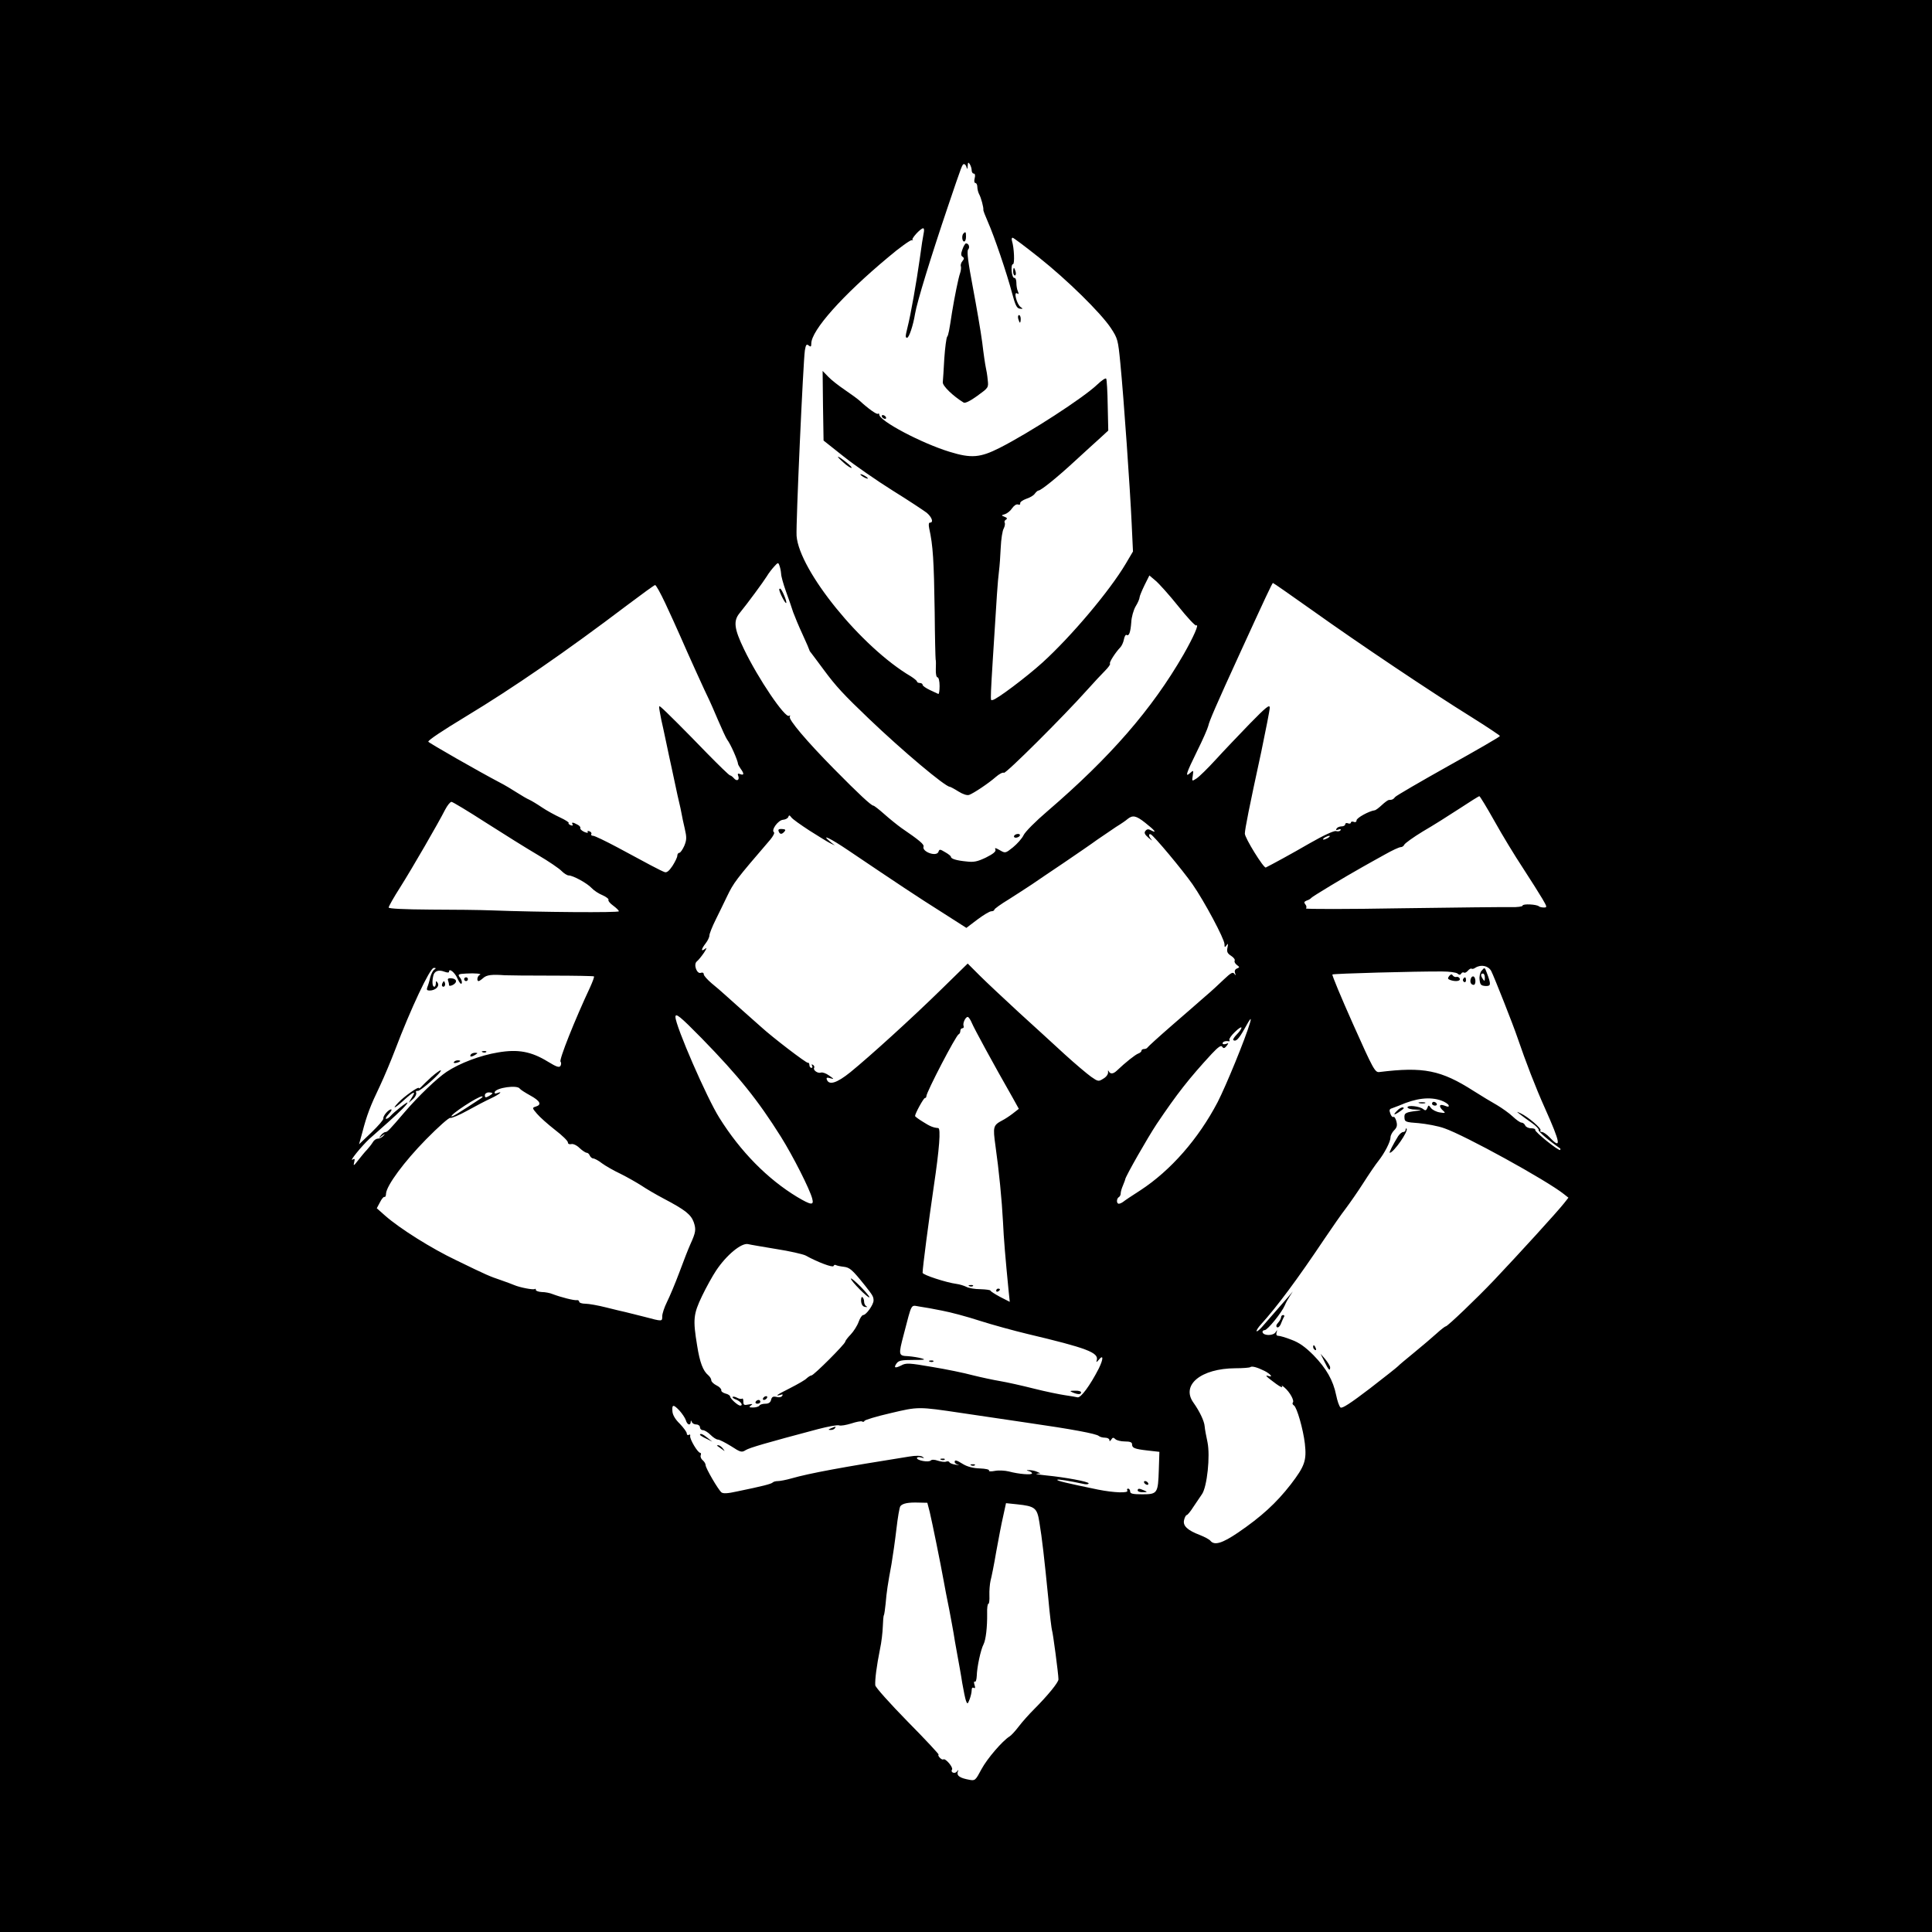 <?xml version="1.0" standalone="no"?>
<!DOCTYPE svg PUBLIC "-//W3C//DTD SVG 20010904//EN"
 "http://www.w3.org/TR/2001/REC-SVG-20010904/DTD/svg10.dtd">
<svg version="1.0" xmlns="http://www.w3.org/2000/svg"
 width="1024" height="1024" viewBox="0 0 1024 1024"
 preserveAspectRatio="xMidYMid meet">
  <rect width="1024" height="1024" fill="white"/>
<g transform="translate(0,1024) scale(0.1,-0.1)"
fill="#000000" stroke="none">
<path d="M0 5120 l0 -5120 5120 0 5120 0 0 5120 0 5120 -5120 0 -5120 0 0
-5120z m5150 4218 c0 -10 5 -18 11 -18 7 0 9 -10 5 -25 -4 -14 -2 -25 4 -25 5
0 10 -9 10 -20 0 -11 4 -28 9 -38 11 -19 25 -73 23 -84 -1 -4 10 -32 24 -64
33 -74 101 -274 128 -377 17 -64 25 -81 41 -83 18 -2 18 -1 4 9 -20 15 -38 84
-18 72 9 -6 10 -3 4 11 -5 10 -8 31 -8 46 0 15 -5 26 -11 25 -6 -1 -12 15 -14
36 -2 20 1 37 7 37 10 0 6 87 -5 122 -3 10 -2 18 3 18 5 0 67 -47 139 -104
151 -120 328 -294 382 -375 36 -55 38 -62 50 -186 18 -182 52 -671 60 -849 l7
-149 -39 -66 c-85 -143 -287 -383 -441 -523 -85 -77 -246 -198 -264 -198 -14
0 -16 -55 23 560 3 47 8 103 11 125 3 22 7 77 9 122 2 45 9 91 16 102 6 12 8
26 5 31 -3 5 0 12 7 16 8 5 6 10 -8 15 -18 7 -18 8 3 14 12 4 29 18 38 32 10
14 22 22 31 19 7 -3 13 0 11 6 -1 7 13 17 32 24 19 6 40 18 46 28 7 9 15 16
19 16 13 0 100 70 196 159 52 48 113 103 135 123 l39 36 -3 133 c-1 74 -5 138
-8 142 -3 5 -24 -9 -47 -31 -73 -70 -360 -256 -518 -336 -103 -52 -150 -56
-264 -21 -148 45 -374 164 -374 198 0 5 -3 7 -6 4 -6 -6 -50 25 -99 70 -11 10
-46 35 -78 57 -31 21 -71 52 -87 69 l-30 31 2 -184 3 -185 107 -85 c59 -47
176 -128 259 -180 84 -52 165 -106 181 -118 28 -24 37 -52 17 -52 -7 0 -8 -11
-4 -31 20 -90 25 -169 29 -444 1 -132 4 -244 5 -250 2 -5 2 -29 1 -52 -1 -25
3 -43 9 -43 6 0 11 -20 11 -46 0 -25 -3 -44 -7 -42 -5 2 -25 12 -45 21 -21 10
-38 22 -38 27 0 6 -7 10 -15 10 -8 0 -15 4 -15 8 0 4 -15 16 -32 27 -262 154
-592 561 -606 745 -4 61 35 923 44 983 5 30 9 35 20 26 11 -9 14 -7 14 10 0
70 166 256 407 457 61 52 118 92 125 91 7 -2 9 -2 5 1 -10 5 42 62 56 62 5 0
6 -11 3 -24 -3 -13 -13 -75 -21 -137 -17 -121 -48 -298 -65 -364 -12 -49 -12
-55 -2 -55 10 0 32 65 42 127 10 61 83 299 174 568 77 227 76 225 86 225 5 0
11 -8 13 -17 3 -12 5 -10 6 7 1 20 3 22 11 10 5 -8 10 -23 10 -32z m-1010
-2138 c0 -14 12 -56 26 -95 14 -38 31 -88 38 -110 8 -22 30 -75 50 -118 20
-43 36 -81 36 -83 0 -3 5 -10 11 -17 5 -7 35 -46 65 -87 65 -88 105 -131 240
-260 179 -171 404 -360 428 -360 3 0 24 -11 46 -25 24 -15 46 -22 57 -18 24 9
101 60 141 95 18 16 38 26 43 22 10 -6 317 300 442 440 34 38 76 83 94 101 18
18 30 35 26 38 -5 6 29 59 55 86 7 7 16 26 19 42 3 16 9 26 14 24 13 -9 21 14
25 67 1 27 12 65 23 84 12 19 21 41 21 48 0 6 12 35 26 64 l26 52 33 -28 c18
-15 72 -75 120 -135 47 -59 90 -105 95 -102 18 11 -14 -61 -67 -154 -168 -291
-388 -544 -722 -831 -61 -52 -118 -109 -126 -127 -8 -17 -34 -46 -56 -64 -40
-32 -41 -32 -70 -15 -23 13 -28 14 -23 3 4 -10 -12 -23 -50 -42 -44 -21 -64
-26 -103 -21 -53 5 -83 14 -83 25 0 4 -14 15 -30 24 -28 17 -31 17 -36 2 -11
-28 -89 1 -79 28 4 11 -21 33 -118 99 -22 16 -62 48 -90 73 -28 25 -54 45 -58
45 -11 0 -77 61 -208 194 -146 148 -244 264 -235 278 4 6 2 8 -4 4 -21 -13
-163 196 -239 354 -51 106 -57 148 -24 189 44 54 127 167 145 196 10 17 28 40
40 53 19 21 21 22 27 5 4 -10 8 -29 9 -43z m2817 -196 c245 -175 630 -433 841
-564 83 -52 152 -98 152 -101 0 -4 -123 -75 -272 -158 -150 -84 -277 -158
-283 -165 -10 -13 -17 -16 -34 -16 -4 0 -21 -12 -37 -27 -16 -15 -33 -28 -39
-28 -29 -4 -95 -40 -95 -53 0 -8 -6 -12 -15 -8 -8 3 -15 1 -15 -4 0 -5 -7 -7
-15 -4 -8 4 -15 1 -15 -5 0 -6 -9 -11 -19 -11 -11 0 -23 -5 -27 -12 -5 -8 -2
-9 10 -5 10 4 15 3 11 -4 -4 -5 -14 -7 -24 -4 -10 3 -65 -22 -140 -65 -100
-58 -198 -111 -232 -128 -11 -5 -112 158 -111 180 1 26 22 134 87 433 24 116
45 221 45 234 0 19 -19 4 -106 -85 -58 -60 -140 -146 -181 -191 -42 -46 -87
-90 -101 -99 -25 -16 -25 -16 -20 15 4 29 4 30 -14 14 -29 -26 -21 -2 37 116
30 60 56 120 59 133 5 25 42 111 169 388 136 297 170 370 174 370 3 0 97 -66
210 -146z m-3431 39 c25 -54 62 -134 81 -178 34 -79 137 -306 152 -335 4 -8
25 -55 46 -105 21 -49 43 -97 49 -105 18 -23 56 -109 58 -130 0 -3 7 -14 14
-25 19 -26 18 -36 -3 -28 -12 5 -15 2 -10 -10 8 -22 -8 -30 -23 -12 -7 8 -16
15 -20 15 -5 0 -59 53 -122 117 -118 122 -221 225 -244 244 -14 11 -14 13 1
-66 4 -16 15 -68 25 -115 10 -47 23 -110 30 -140 6 -30 20 -95 31 -145 12 -49
22 -97 23 -105 1 -8 8 -40 15 -70 11 -48 11 -61 -2 -93 -9 -20 -21 -37 -26
-37 -6 0 -11 -7 -11 -15 0 -9 -12 -33 -26 -55 -18 -27 -31 -37 -42 -32 -20 7
-95 47 -250 131 -62 33 -120 61 -128 61 -8 0 -13 4 -10 9 3 5 -1 12 -10 15 -8
3 -12 2 -9 -4 4 -6 -5 -5 -19 1 -14 7 -23 16 -20 20 2 4 -4 13 -15 18 -25 14
-34 14 -26 1 3 -6 -1 -7 -10 -4 -9 4 -14 9 -11 12 3 3 -17 16 -45 29 -28 13
-72 37 -97 54 -25 17 -55 35 -66 40 -12 5 -41 22 -66 38 -25 16 -66 41 -92 54
-105 55 -378 211 -378 216 1 9 73 57 200 134 250 151 529 343 855 590 77 58
143 106 147 106 5 1 29 -43 54 -96z m4395 -1155 c40 -72 108 -184 151 -249 42
-64 88 -138 103 -163 25 -43 26 -46 8 -46 -11 0 -23 3 -26 6 -11 11 -87 15
-87 4 0 -5 -28 -9 -62 -8 -35 1 -295 -2 -578 -6 -283 -5 -512 -5 -508 -1 4 5
3 14 -3 21 -9 11 -7 15 7 21 11 3 21 10 24 14 5 7 179 112 272 164 29 16 83
47 120 67 37 21 74 38 82 38 8 0 16 6 19 13 3 7 47 39 98 70 52 30 139 85 194
121 55 36 102 66 106 66 3 0 39 -59 80 -132z m-5346 -8 c94 -60 217 -137 275
-171 58 -34 115 -73 127 -86 12 -12 29 -23 37 -23 23 0 98 -41 122 -67 12 -13
38 -30 58 -38 20 -9 34 -20 31 -25 -3 -4 8 -18 25 -30 16 -12 30 -25 30 -30 0
-8 -417 -5 -680 5 -52 2 -195 4 -317 4 -146 1 -223 5 -223 11 0 6 27 54 61
107 65 103 202 340 238 411 12 23 27 42 34 42 6 0 89 -50 182 -110z m1715 -42
c47 -30 96 -60 110 -67 l25 -12 -25 20 c-54 45 3 17 96 -46 258 -174 369 -248
493 -326 l133 -85 58 44 c32 24 65 44 74 44 9 0 16 4 16 8 0 5 35 30 78 56 42
27 97 62 122 79 25 17 101 69 170 115 69 47 148 101 175 121 28 19 73 50 100
68 28 17 55 36 60 41 28 23 46 20 95 -19 51 -40 65 -58 31 -40 -14 8 -22 7
-30 -3 -8 -10 -4 -19 17 -37 15 -13 21 -17 15 -9 -15 16 -17 33 -4 28 16 -6
170 -191 221 -264 64 -92 170 -291 170 -318 0 -18 2 -19 11 -6 8 12 9 9 5 -12
-5 -22 -1 -31 19 -44 14 -9 22 -20 19 -26 -3 -5 2 -15 11 -22 16 -12 16 -13 2
-19 -11 -4 -15 -13 -11 -24 5 -14 4 -15 -4 -4 -8 11 -19 4 -55 -30 -25 -24
-69 -65 -99 -90 -29 -26 -109 -95 -178 -155 -69 -60 -126 -112 -128 -116 -2
-4 -10 -8 -18 -8 -8 0 -14 -4 -14 -9 0 -5 -8 -12 -17 -15 -16 -6 -68 -47 -114
-91 -19 -18 -35 -19 -43 -2 -3 6 -4 4 -3 -6 1 -10 -9 -25 -25 -34 -25 -16 -28
-16 -65 10 -21 15 -84 68 -140 119 -55 51 -166 152 -245 224 -78 72 -171 159
-206 194 l-63 63 -137 -134 c-159 -156 -383 -359 -485 -442 -72 -58 -114 -71
-125 -38 -3 10 2 11 19 6 21 -6 20 -4 -6 14 -16 12 -36 19 -44 16 -16 -6 -43
13 -36 25 3 5 0 12 -6 16 -8 4 -9 3 -5 -4 4 -7 2 -12 -3 -12 -6 0 -11 7 -11
15 0 8 -4 14 -8 12 -9 -2 -188 135 -248 190 -17 15 -61 54 -97 86 -36 32 -79
71 -95 85 -16 15 -48 42 -71 61 -22 19 -41 40 -41 47 0 8 -6 11 -15 8 -21 -9
-41 44 -22 60 8 6 25 27 38 46 15 23 17 30 6 21 -23 -18 -21 -2 3 29 11 14 20
33 20 42 0 9 15 47 34 85 18 37 45 91 58 119 37 77 47 90 230 303 16 19 25 37
20 40 -16 11 22 64 48 66 13 1 26 8 28 15 4 11 7 10 16 -2 6 -9 50 -40 96 -70z
m2750 -38 c-8 -5 -19 -10 -25 -10 -5 0 -3 5 5 10 8 5 20 10 25 10 6 0 3 -5 -5
-10z m864 -707 c16 -32 117 -287 139 -353 45 -131 94 -259 146 -375 82 -183
88 -220 26 -155 -16 17 -35 30 -42 30 -8 0 -12 4 -8 9 6 10 -65 71 -105 90
-24 11 -24 11 -5 -4 11 -9 39 -29 63 -46 23 -16 40 -34 37 -38 -4 -7 55 -57
114 -98 2 -2 2 -5 0 -8 -7 -7 -134 95 -132 106 2 5 -8 9 -22 9 -14 0 -28 7
-31 15 -4 8 -12 15 -20 15 -7 0 -28 15 -47 33 -18 17 -56 44 -83 60 -27 15
-83 49 -124 75 -172 110 -265 129 -499 100 -23 -3 -32 13 -140 255 -63 141
-112 259 -109 262 5 5 448 17 582 16 37 0 74 -5 81 -11 9 -8 15 -8 20 0 3 6
10 8 15 5 4 -3 13 2 20 10 7 8 15 13 19 11 4 -3 13 -1 21 5 31 19 69 10 84
-18z m-5602 8 c-7 -4 -17 -23 -22 -42 -4 -19 -11 -42 -15 -51 -5 -14 -2 -18
12 -18 30 0 54 22 43 40 -8 13 -10 12 -10 -2 0 -10 -4 -18 -8 -18 -10 0 -13
25 -6 56 5 27 27 36 59 24 16 -6 25 -6 25 0 0 21 32 -5 46 -39 9 -20 18 -30
21 -23 3 7 -1 19 -7 28 -16 19 -13 22 30 24 49 3 87 -1 73 -7 -13 -5 -18 -33
-6 -33 3 0 15 8 25 17 18 16 46 19 113 14 17 -1 129 -2 250 -2 120 0 221 -2
223 -4 3 -2 -7 -28 -20 -57 -82 -175 -166 -386 -157 -395 4 -4 4 -14 0 -22 -7
-11 -21 -6 -67 22 -88 54 -158 67 -264 49 -93 -15 -204 -57 -273 -103 -51 -34
-150 -129 -222 -213 -81 -95 -92 -106 -102 -106 -6 0 -17 -8 -24 -17 -13 -17
-12 -17 6 -3 17 12 18 12 7 0 -7 -8 -20 -15 -29 -15 -9 0 -21 -8 -27 -19 -6
-10 -20 -28 -31 -40 -11 -11 -32 -37 -47 -56 -23 -30 -26 -31 -21 -11 5 19 3
22 -8 15 -21 -13 47 71 89 110 20 18 64 57 97 86 66 59 105 98 105 106 0 7
-73 -51 -90 -71 -7 -8 -17 -15 -23 -15 -6 0 0 11 13 25 13 14 19 25 13 25 -14
0 -44 -35 -41 -48 2 -6 -27 -39 -63 -74 l-66 -63 18 65 c23 89 42 139 93 245
23 49 59 135 80 190 83 219 185 435 205 435 13 0 13 -2 3 -9z m1416 -363 c199
-204 299 -329 421 -523 65 -104 154 -280 166 -328 10 -37 -6 -35 -80 9 -157
95 -300 240 -412 419 -66 104 -233 488 -233 535 0 23 24 4 138 -112z m1433 80
c12 -29 114 -217 218 -399 l31 -56 -32 -25 c-18 -14 -43 -30 -55 -36 -49 -26
-51 -33 -37 -134 19 -134 34 -288 40 -403 4 -90 13 -195 30 -368 l6 -57 -51
26 c-28 15 -51 30 -51 33 0 4 -24 7 -53 8 -30 0 -64 6 -76 13 -13 6 -35 13
-51 15 -54 7 -180 48 -180 59 0 28 32 271 59 456 30 201 38 309 24 311 -27 2
-45 10 -81 33 -23 14 -42 28 -42 31 0 13 45 95 52 95 4 0 8 4 8 10 0 21 157
323 171 328 5 2 9 10 9 18 0 8 5 14 11 14 6 0 9 6 6 13 -5 14 10 47 22 47 5 0
15 -15 22 -32z m1474 0 c-25 -85 -126 -331 -171 -419 -102 -195 -249 -363
-410 -468 -44 -28 -84 -55 -91 -61 -7 -5 -17 -10 -23 -10 -13 0 -13 27 0 35 6
3 10 12 10 20 0 8 5 26 12 42 6 15 12 30 12 33 4 19 118 219 167 293 107 159
171 241 291 371 35 37 50 48 56 38 7 -10 12 -9 23 4 12 16 12 17 -3 11 -10 -3
-18 -2 -18 3 0 9 15 14 33 11 5 -1 6 2 3 7 -3 5 10 24 29 42 19 19 35 29 35
23 0 -6 -11 -22 -25 -36 -14 -14 -22 -28 -18 -30 14 -9 28 5 59 60 32 58 39
65 29 31z m-3870 -348 c3 -5 28 -21 55 -36 53 -29 63 -49 30 -59 -20 -6 -20
-8 6 -38 15 -18 58 -56 95 -85 38 -29 69 -59 69 -67 0 -8 7 -11 18 -9 9 3 29
-6 44 -21 15 -14 32 -25 38 -25 6 0 13 -7 16 -15 4 -8 12 -15 18 -15 7 0 28
-11 47 -26 19 -14 63 -39 99 -56 36 -18 85 -46 110 -62 25 -17 78 -48 118 -69
114 -60 144 -84 159 -125 13 -39 11 -53 -18 -117 -10 -22 -36 -88 -58 -148
-22 -59 -52 -130 -66 -158 -14 -28 -25 -62 -25 -75 0 -29 2 -29 -96 -3 -43 11
-88 22 -100 25 -11 2 -56 13 -100 24 -43 11 -94 20 -111 20 -18 0 -33 5 -33
10 0 6 -6 10 -12 9 -14 -3 -87 16 -129 32 -14 6 -40 11 -58 11 -17 1 -31 6
-31 11 0 6 -2 8 -5 5 -7 -6 -80 8 -110 21 -11 5 -42 16 -70 26 -59 20 -72 25
-236 105 -131 62 -301 169 -378 237 l-44 39 17 32 c9 18 20 31 24 28 4 -2 8 6
8 18 3 43 97 170 212 287 65 66 122 117 129 114 7 -2 48 15 91 39 43 24 99 53
125 65 43 20 68 41 31 27 -10 -4 -14 -1 -12 6 8 23 120 39 133 18z m-145 -25
c0 -2 -9 -9 -20 -15 -16 -9 -20 -8 -20 5 0 8 9 15 20 15 11 0 20 -2 20 -5z
m-63 -28 c-117 -77 -150 -97 -154 -94 -8 9 141 107 162 106 6 0 2 -6 -8 -12z
m5092 -10 c19 -7 36 -18 39 -25 3 -9 -2 -10 -22 -2 -29 11 -32 -5 -6 -28 13
-11 10 -13 -19 -8 -19 3 -40 14 -47 24 -12 16 -13 16 -19 -1 -6 -13 -10 -15
-21 -6 -19 16 -84 23 -84 10 0 -6 19 -12 43 -12 32 -2 35 -3 12 -6 -65 -8 -73
-12 -71 -37 1 -22 6 -24 76 -29 41 -4 102 -15 135 -27 108 -37 541 -275 634
-349 l24 -19 -22 -28 c-35 -45 -246 -276 -372 -409 -92 -97 -247 -245 -256
-245 -4 0 -26 -17 -49 -38 -22 -20 -76 -66 -120 -102 -43 -35 -81 -67 -84 -71
-3 -4 -70 -57 -149 -118 -102 -78 -148 -108 -156 -101 -7 6 -17 35 -23 65 -16
79 -52 142 -120 212 -44 44 -76 67 -117 82 -30 12 -62 21 -70 21 -9 0 -12 6
-9 18 5 15 4 15 -5 1 -12 -19 -62 -20 -69 -1 -2 6 3 12 11 12 15 0 90 92 107
132 5 13 17 34 26 48 l16 25 -21 -25 c-45 -52 -117 -134 -143 -164 -15 -17
-28 -26 -28 -21 0 6 10 21 23 35 85 94 191 236 337 454 41 61 92 134 113 161
21 28 63 88 93 135 30 47 66 100 80 117 33 42 64 102 64 125 0 10 9 27 19 37
15 15 18 26 12 48 -4 15 -11 26 -16 23 -4 -3 -12 5 -16 18 -7 18 -5 24 9 28 9
3 26 10 37 14 91 40 163 48 224 27z m-3525 -787 c71 -11 140 -27 155 -34 67
-37 146 -66 149 -56 2 5 7 8 12 5 5 -3 23 -7 41 -9 33 -4 45 -14 114 -100 40
-51 45 -58 45 -79 0 -22 -39 -77 -55 -77 -6 0 -17 -16 -24 -36 -7 -20 -26 -50
-42 -67 -16 -16 -29 -34 -29 -38 0 -12 -167 -179 -179 -179 -5 0 -16 -7 -25
-15 -8 -9 -47 -31 -86 -51 -38 -19 -70 -36 -70 -39 0 -2 7 -1 17 2 11 4 14 3
9 -5 -4 -7 -17 -10 -30 -6 -18 4 -25 1 -29 -15 -3 -14 -13 -21 -30 -21 -14 0
-29 -4 -32 -10 -3 -5 -18 -10 -33 -10 -22 0 -24 2 -12 11 12 8 9 9 -12 5 -24
-5 -28 -3 -28 15 0 12 -3 19 -6 16 -4 -3 -15 -2 -26 4 -11 6 -22 8 -25 5 -3
-3 6 -10 21 -15 23 -10 37 -31 19 -31 -13 1 -53 37 -53 48 0 5 -11 13 -25 16
-14 4 -24 12 -22 18 1 6 -10 18 -25 25 -16 8 -28 20 -28 27 0 8 -7 19 -16 27
-28 23 -45 68 -59 157 -23 139 -20 167 26 263 22 46 56 107 74 134 55 83 135
149 170 141 11 -3 78 -14 149 -26z m881 -327 c43 -8 133 -32 200 -54 66 -21
179 -52 250 -69 316 -75 380 -99 368 -140 -4 -12 -1 -11 10 2 26 32 26 6 1
-45 -46 -90 -96 -158 -113 -153 -9 2 -38 7 -66 11 -27 4 -102 19 -165 35 -63
16 -144 34 -180 40 -36 6 -101 20 -145 31 -44 12 -141 32 -215 44 -121 21
-138 22 -163 8 -34 -17 -42 -13 -24 12 11 14 27 17 88 17 58 0 68 1 45 8 -17
5 -49 10 -73 12 -51 2 -52 5 -23 115 45 172 36 155 83 148 23 -3 78 -13 122
-22z m1707 -319 c32 -16 48 -37 21 -27 -22 7 -12 -3 41 -42 22 -16 36 -22 31
-14 -5 8 2 5 14 -6 28 -24 53 -70 43 -79 -3 -4 -1 -11 6 -15 16 -10 49 -126
58 -202 10 -90 0 -119 -75 -217 -77 -99 -156 -171 -279 -255 -84 -57 -125 -69
-146 -44 -6 8 -31 21 -56 31 -66 25 -92 49 -84 80 3 14 10 26 14 26 4 0 20 19
35 43 16 23 36 54 46 68 27 40 44 202 29 275 -7 32 -14 70 -15 84 -2 28 -27
80 -59 125 -68 94 39 182 222 183 40 0 76 3 79 6 8 7 37 -1 75 -20z m-3100
-211 c14 -16 29 -38 33 -50 7 -25 24 -31 26 -10 0 10 2 10 6 0 2 -7 13 -13 24
-13 10 0 19 -7 19 -15 0 -8 7 -15 15 -15 9 0 27 -11 41 -25 14 -14 31 -25 39
-25 8 0 39 -16 70 -35 50 -33 57 -34 77 -21 21 13 111 39 382 111 54 14 105
24 114 20 8 -3 37 2 63 10 27 9 53 14 58 11 5 -4 11 -2 13 3 1 5 64 24 138 41
148 35 146 35 375 1 77 -11 232 -34 345 -51 243 -35 371 -59 384 -71 6 -5 20
-9 33 -9 13 0 23 -6 23 -12 0 -9 3 -8 10 2 7 12 12 12 22 2 6 -6 29 -12 50
-12 26 0 38 -4 38 -14 0 -21 13 -26 83 -34 l62 -7 -3 -94 c-4 -126 -7 -131
-87 -131 -51 0 -65 3 -65 15 0 8 -5 15 -11 15 -5 0 -7 -4 -4 -10 9 -15 -71
-12 -156 5 -169 35 -220 47 -215 52 4 4 59 -5 144 -23 12 -2 22 -1 22 4 0 9
-123 32 -225 42 -38 4 -61 8 -50 9 l20 2 -20 9 c-11 5 -29 8 -40 8 -17 0 -17
-1 -2 -5 9 -2 17 -8 17 -12 0 -10 -71 -4 -123 10 -20 5 -54 7 -74 3 -20 -4
-34 -3 -31 2 3 5 -18 10 -48 11 -35 1 -66 9 -88 22 -37 23 -46 25 -46 12 0 -5
8 -12 18 -14 9 -2 4 -3 -13 0 -16 2 -31 8 -33 13 -2 5 -10 6 -18 3 -7 -3 -27
0 -43 5 -17 6 -32 7 -38 1 -11 -11 -73 0 -73 13 0 5 10 7 23 3 17 -5 18 -4 6
4 -9 6 -35 7 -70 1 -353 -56 -527 -88 -625 -116 -28 -8 -60 -14 -71 -14 -11 0
-23 -3 -27 -7 -7 -8 -54 -20 -190 -48 -49 -11 -73 -12 -82 -5 -18 15 -84 129
-84 144 0 8 -7 19 -15 26 -9 7 -14 19 -11 27 3 7 1 13 -3 13 -13 0 -56 73 -53
89 2 7 -1 10 -7 6 -6 -3 -11 0 -11 8 0 7 -17 30 -37 51 -24 23 -38 47 -39 66
-3 37 5 38 38 3z m1326 -538 c13 -55 56 -266 73 -360 6 -33 19 -103 30 -155
10 -52 20 -108 23 -125 2 -16 11 -66 19 -110 8 -44 21 -114 27 -155 7 -41 16
-84 20 -95 7 -18 9 -18 19 8 6 16 11 37 11 48 0 12 4 17 11 13 8 -4 9 1 4 16
-4 13 -3 20 2 17 5 -3 9 11 10 31 1 45 21 139 36 167 12 24 20 90 19 163 -1
28 2 52 7 52 4 0 6 20 5 44 -1 25 2 60 6 78 5 18 19 87 30 153 12 66 28 151
37 189 l15 69 58 -6 c96 -10 107 -19 119 -96 14 -83 26 -190 47 -401 8 -90 18
-168 20 -172 4 -7 34 -231 34 -259 0 -16 -57 -86 -130 -159 -25 -25 -61 -65
-80 -90 -19 -25 -41 -49 -50 -54 -37 -23 -118 -117 -148 -173 -32 -60 -34 -62
-65 -56 -49 9 -67 21 -61 41 5 13 4 14 -4 3 -11 -15 -36 -5 -26 10 7 12 -35
61 -46 54 -4 -3 -13 2 -20 10 -7 8 -9 15 -5 15 4 0 -69 79 -164 175 -94 96
-172 183 -172 193 -2 31 7 101 25 191 8 36 14 90 15 120 1 29 3 57 6 61 2 4 6
31 9 61 5 61 11 101 31 209 7 41 19 125 26 185 7 61 16 115 21 122 12 15 42
21 98 19 l45 -1 13 -50z"/>
<path d="M5107 9003 c-11 -10 -8 -43 3 -43 6 0 10 11 10 25 0 26 -2 29 -13 18z"/>
<path d="M5101 8918 c-9 -24 -8 -33 1 -39 9 -6 9 -11 -1 -23 -7 -8 -11 -21 -8
-28 2 -7 0 -24 -5 -38 -8 -22 -29 -125 -42 -205 -15 -98 -19 -121 -26 -130 -4
-5 -11 -57 -15 -115 -3 -58 -7 -115 -8 -126 -2 -19 55 -74 111 -108 8 -4 35 9
72 36 59 43 60 43 55 85 -2 24 -7 53 -10 65 -3 13 -12 73 -19 133 -8 61 -31
193 -50 294 -25 131 -32 189 -25 198 11 12 4 33 -11 33 -4 0 -13 -14 -19 -32z"/>
<path d="M5370 8800 c0 -11 4 -20 9 -20 5 0 7 9 4 20 -3 11 -7 20 -9 20 -2 0
-4 -9 -4 -20z"/>
<path d="M5397 8550 c3 -11 7 -20 9 -20 2 0 4 9 4 20 0 11 -4 20 -9 20 -5 0
-7 -9 -4 -20z"/>
<path d="M4675 8030 c3 -5 11 -10 16 -10 6 0 7 5 4 10 -3 6 -11 10 -16 10 -6
0 -7 -4 -4 -10z"/>
<path d="M4469 7790 c18 -17 38 -30 44 -30 5 0 -7 14 -28 30 -49 39 -60 39
-16 0z"/>
<path d="M4560 7726 c0 -3 9 -10 20 -16 11 -6 20 -8 20 -6 0 3 -9 10 -20 16
-11 6 -20 8 -20 6z"/>
<path d="M4130 7116 c0 -14 32 -77 37 -72 6 5 -24 76 -32 76 -3 0 -5 -2 -5 -4z"/>
<path d="M5375 5810 c-3 -5 1 -10 9 -10 8 0 18 5 21 10 3 6 -1 10 -9 10 -8 0
-18 -4 -21 -10z"/>
<path d="M4127 5834 c6 -17 17 -18 31 -1 8 9 4 12 -13 13 -16 1 -22 -2 -18
-12z"/>
<path d="M7852 5094 c-7 -8 -12 -29 -10 -46 3 -27 7 -32 31 -34 30 -1 31 7 7
71 -11 29 -11 29 -28 9z m18 -36 c0 -19 -2 -20 -10 -8 -13 19 -13 30 0 30 6 0
10 -10 10 -22z"/>
<path d="M7681 5067 c-9 -12 -8 -16 5 -21 27 -10 56 -7 51 7 -2 6 -10 11 -17
9 -7 -2 -16 2 -20 8 -5 8 -10 7 -19 -3z"/>
<path d="M7796 5054 c-7 -18 0 -34 15 -34 12 0 12 37 0 44 -5 3 -12 -1 -15
-10z"/>
<path d="M7755 5051 c-3 -5 -1 -12 5 -16 5 -3 10 1 10 9 0 18 -6 21 -15 7z"/>
<path d="M2375 5043 c3 -8 5 -19 5 -24 0 -6 9 -5 21 1 25 14 20 33 -10 35 -15
1 -20 -3 -16 -12z"/>
<path d="M2460 5050 c0 -5 5 -10 10 -10 6 0 10 5 10 10 0 6 -4 10 -10 10 -5 0
-10 -4 -10 -10z"/>
<path d="M2346 5031 c-4 -7 -5 -15 -2 -18 9 -9 19 4 14 18 -4 11 -6 11 -12 0z"/>
<path d="M2558 4663 c7 -3 16 -2 19 1 4 3 -2 6 -13 5 -11 0 -14 -3 -6 -6z"/>
<path d="M2495 4650 c-8 -13 5 -13 25 0 13 8 13 10 -2 10 -9 0 -20 -4 -23 -10z"/>
<path d="M2406 4611 c-4 -5 3 -7 14 -4 23 6 26 13 6 13 -8 0 -17 -4 -20 -9z"/>
<path d="M2288 4533 c-23 -21 -48 -45 -55 -53 -7 -8 -13 -11 -13 -7 0 11 -79
-45 -109 -77 -37 -39 -18 -31 31 14 51 46 65 51 41 13 l-17 -28 22 19 c13 11
20 26 18 33 -4 8 0 13 8 11 14 -3 131 101 122 109 -2 2 -24 -13 -48 -34z"/>
<path d="M5138 3423 c7 -3 16 -2 19 1 4 3 -2 6 -13 5 -11 0 -14 -3 -6 -6z"/>
<path d="M5280 3399 c0 -5 5 -7 10 -4 6 3 10 8 10 11 0 2 -4 4 -10 4 -5 0 -10
-5 -10 -11z"/>
<path d="M7523 4393 c9 -2 23 -2 30 0 6 3 -1 5 -18 5 -16 0 -22 -2 -12 -5z"/>
<path d="M7590 4390 c0 -5 7 -10 16 -10 8 0 12 5 9 10 -3 6 -10 10 -16 10 -5
0 -9 -4 -9 -10z"/>
<path d="M7406 4354 c-24 -23 -19 -27 9 -8 14 9 25 18 25 20 0 10 -20 3 -34
-12z"/>
<path d="M7450 4252 c0 -7 -6 -12 -13 -12 -7 0 -18 -10 -26 -21 -29 -47 -50
-89 -45 -89 20 0 101 116 89 128 -3 3 -5 0 -5 -6z"/>
<path d="M6790 3258 c0 -6 -7 -19 -16 -29 -10 -11 -12 -19 -5 -24 6 -3 16 6
21 21 6 15 13 31 16 35 3 5 0 9 -5 9 -6 0 -11 -5 -11 -12z"/>
<path d="M6960 3101 c0 -6 4 -13 10 -16 6 -3 7 1 4 9 -7 18 -14 21 -14 7z"/>
<path d="M7020 3023 c21 -44 30 -53 30 -30 0 6 -12 26 -25 42 l-26 30 21 -42z"/>
<path d="M4510 3463 c0 -13 91 -105 98 -99 2 3 -19 28 -47 57 -28 28 -51 47
-51 42z"/>
<path d="M4564 3343 c2 -19 10 -29 22 -30 10 -2 13 0 7 3 -7 3 -13 14 -13 24
0 10 -4 21 -9 25 -5 3 -8 -7 -7 -22z"/>
<path d="M4045 2830 c-3 -5 -2 -10 4 -10 5 0 13 5 16 10 3 6 2 10 -4 10 -5 0
-13 -4 -16 -10z"/>
<path d="M4005 2810 c-3 -5 1 -10 9 -10 9 0 16 5 16 10 0 6 -4 10 -9 10 -6 0
-13 -4 -16 -10z"/>
<path d="M4928 3023 c7 -3 16 -2 19 1 4 3 -2 6 -13 5 -11 0 -14 -3 -6 -6z"/>
<path d="M5685 2860 c28 -12 45 -12 45 0 0 6 -15 10 -32 9 -28 0 -30 -2 -13
-9z"/>
<path d="M4405 2670 c-16 -7 -17 -9 -3 -9 9 -1 20 4 23 9 7 11 7 11 -20 0z"/>
<path d="M3710 2635 c0 -2 15 -12 33 -20 l32 -16 -25 20 c-24 20 -40 26 -40
16z"/>
<path d="M3801 2577 c2 -1 13 -9 24 -17 19 -14 19 -14 6 3 -7 9 -18 17 -24 17
-6 0 -8 -1 -6 -3z"/>
<path d="M4988 2503 c7 -3 16 -2 19 1 4 3 -2 6 -13 5 -11 0 -14 -3 -6 -6z"/>
<path d="M5148 2473 c7 -3 16 -2 19 1 4 3 -2 6 -13 5 -11 0 -14 -3 -6 -6z"/>
<path d="M6065 2380 c3 -5 11 -10 16 -10 6 0 7 5 4 10 -3 6 -11 10 -16 10 -6
0 -7 -4 -4 -10z"/>
<path d="M6030 2340 c0 -5 12 -10 28 -9 24 0 25 1 7 9 -27 12 -35 12 -35 0z"/>
</g>
</svg>
